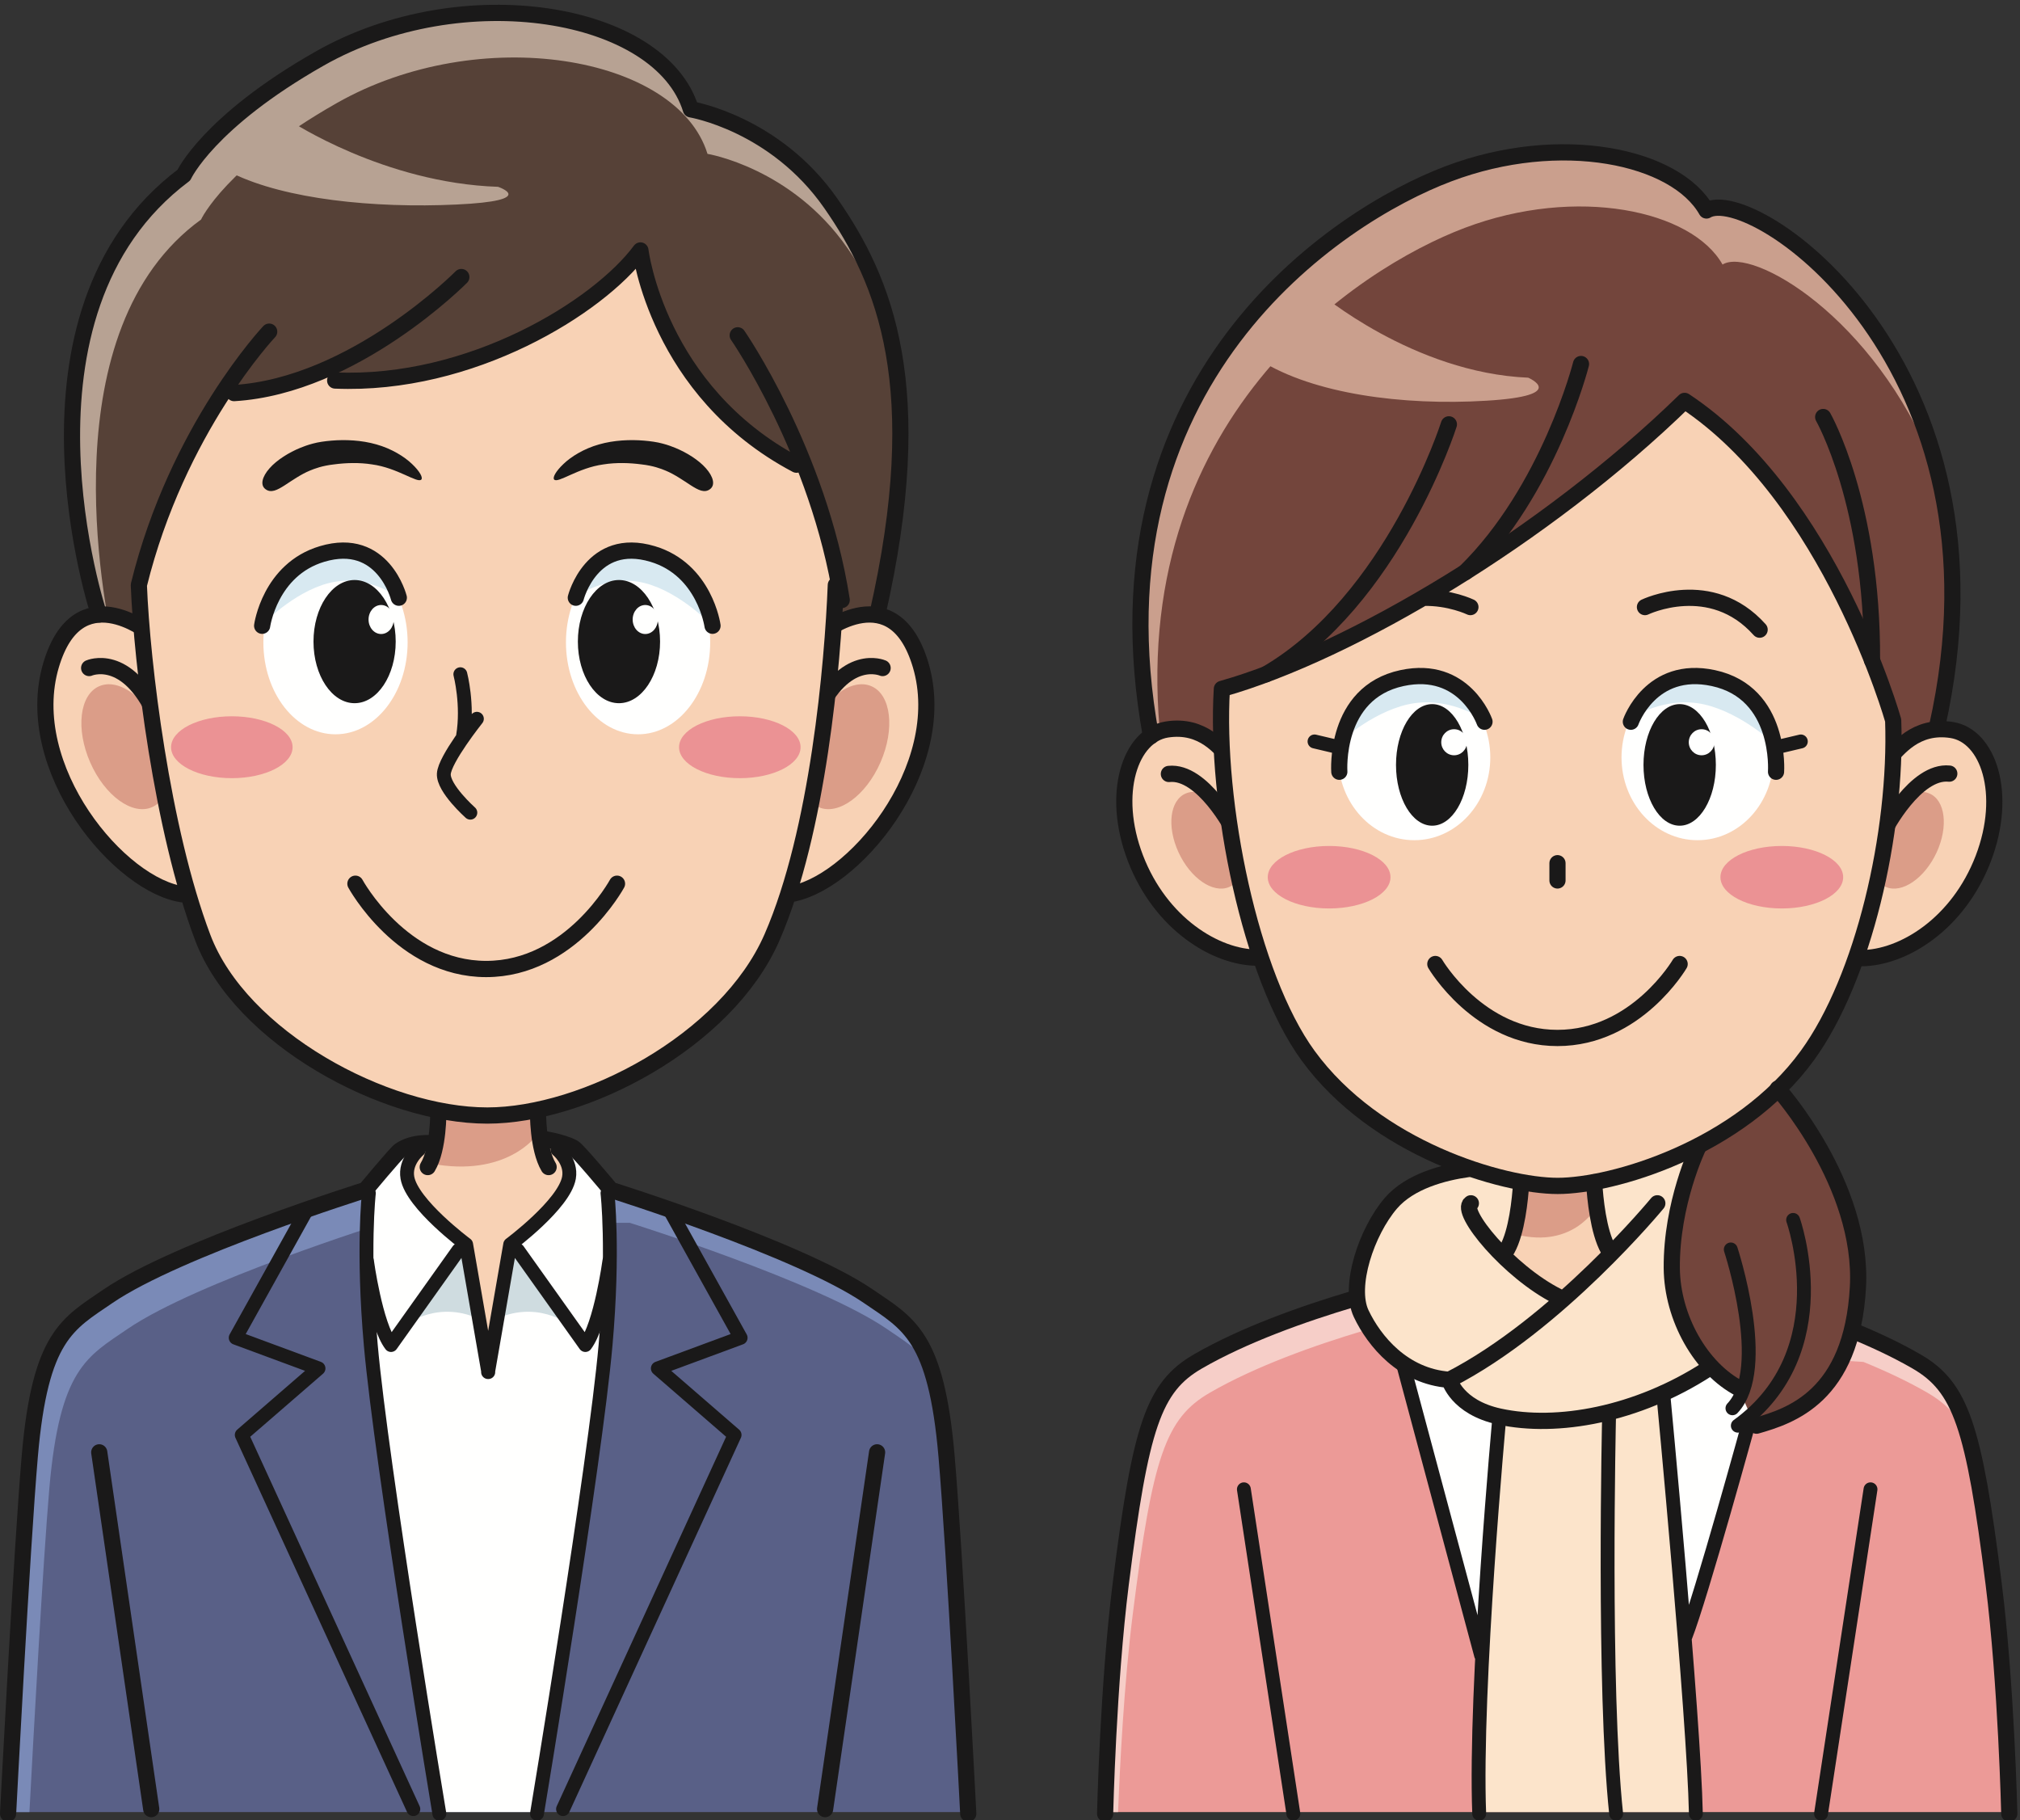 <?xml version="1.0" encoding="UTF-8"?>
<svg xmlns="http://www.w3.org/2000/svg" xmlns:xlink="http://www.w3.org/1999/xlink" width="222pt" height="200pt" viewBox="0 0 222 200" version="1.1">
<rect x="0" y="0" width="222" height="200" fill="#333333" stroke="none"/>
<g id="surface1">
<path style=" stroke:none;fill-rule:nonzero;fill:rgb(92.549%,60.392%,59.216%);fill-opacity:1;" d="M 220.574 199.109 C 220.574 199.109 220.246 184.918 218.855 173.855 C 216.68 156.566 215.254 152.273 210.383 149.457 C 208.246 148.223 205.84 147.09 203.344 146.07 L 148.605 142.582 C 142.949 144.262 136.496 146.574 131.508 149.457 C 126.637 152.273 125.211 156.566 123.035 173.855 C 121.645 184.918 121.316 199.109 121.316 199.109 L 220.574 199.109 "/>
<path style=" stroke:none;fill-rule:nonzero;fill:rgb(96.471%,80.784%,78.431%);fill-opacity:1;" d="M 124.484 177.43 C 126.66 160.137 128.086 155.844 132.957 153.031 C 137.941 150.148 144.395 147.836 150.055 146.152 L 204.793 149.645 C 207.289 150.664 209.695 151.793 211.832 153.031 C 213.57 154.035 214.871 155.234 215.922 157.145 C 214.641 152.938 213.016 150.977 210.383 149.457 C 208.246 148.223 205.84 147.09 203.344 146.07 L 148.605 142.582 C 142.949 144.262 136.496 146.574 131.508 149.457 C 126.637 152.273 125.211 156.566 123.035 173.855 C 121.645 184.918 121.316 199.109 121.316 199.109 L 122.879 199.109 C 123.07 194.188 123.523 185.066 124.484 177.43 "/>
<path style=" stroke:none;fill-rule:nonzero;fill:rgb(100%,100%,99.608%);fill-opacity:1;" d="M 154.031 149.777 L 162.594 181.73 L 185.004 179.715 C 186.75 175.258 192.086 155.828 192.086 155.828 L 194.465 148.504 L 164.496 147.551 L 154.031 149.777 "/>
<path style=" stroke:none;fill-rule:nonzero;fill:rgb(45.098%,27.059%,23.529%);fill-opacity:1;" d="M 126.348 80.812 C 119.266 41.762 146.652 23.746 158.988 19.086 C 171.324 14.418 183.969 17.152 187.332 23.105 C 192.301 20.047 221.605 39.965 212.637 79.809 L 202.336 87.605 L 139.98 90.18 L 126.348 80.812 "/>
<path style=" stroke:none;fill-rule:nonzero;fill:rgb(79.216%,62.353%,55.294%);fill-opacity:1;" d="M 160.965 25.043 C 173.301 20.379 185.945 23.113 189.309 29.066 C 192.527 27.086 205.953 34.758 212.574 51.238 C 207.172 30.66 190.918 20.898 187.332 23.105 C 183.969 17.152 171.324 14.418 158.988 19.086 C 146.652 23.746 119.266 41.762 126.348 80.812 L 127.598 81.676 C 123.688 46.148 149.18 29.5 160.965 25.043 "/>
<path style=" stroke:none;fill-rule:nonzero;fill:rgb(79.216%,62.353%,55.294%);fill-opacity:1;" d="M 144.938 32.129 C 144.938 32.129 155.293 40.965 167.953 41.5 C 167.953 41.5 172.574 43.48 163.336 44.031 C 154.098 44.59 144.355 43.262 138.5 39.594 L 144.938 32.129 "/>
<path style=" stroke:none;fill-rule:nonzero;fill:rgb(98.824%,89.412%,79.608%);fill-opacity:1;" d="M 187.438 150.309 C 179.719 155.301 170.945 156.891 164.602 155.512 C 159.891 154.488 159.105 151.477 159.105 151.477 C 154.031 151.105 150.859 147.23 149.43 144.219 C 148.004 141.207 150.012 135.223 152.68 132.102 C 155.027 129.367 159.43 128.508 161.953 128.242 L 185.664 123.98 L 186.617 128.996 L 187.438 150.309 "/>
<path style=" stroke:none;fill-rule:nonzero;fill:rgb(98.824%,89.412%,79.608%);fill-opacity:1;" d="M 186.168 199.109 C 185.957 188.492 182.574 152.855 182.574 152.855 L 164.602 155.512 C 164.602 155.512 161.852 185.309 162.383 199.109 L 186.168 199.109 "/>
<path style=" stroke:none;fill-rule:nonzero;fill:rgb(45.098%,27.059%,23.529%);fill-opacity:1;" d="M 195.164 118.734 C 195.164 118.734 204.586 129.98 203.957 141.328 C 203.293 153.324 196.527 155.449 192.828 156.512 L 191.031 152.477 C 186.695 150.246 183.566 144.645 183.523 139.207 C 183.469 132.094 186.406 125.996 186.406 125.996 L 187.332 118.781 L 195.164 118.734 "/>
<path style=" stroke:none;fill-rule:nonzero;fill:rgb(97.255%,82.353%,70.98%);fill-opacity:1;" d="M 170.996 142.324 C 169.035 141.34 167.062 139.828 165.414 138.262 L 165.449 137.148 C 166.516 135.234 166.871 131.699 166.988 129.875 L 175 129.789 C 175.109 131.59 175.461 135.207 176.547 137.148 L 175.938 138.574 C 174.688 139.812 173.281 141.148 171.758 142.496 L 170.996 142.324 "/>
<path style=" stroke:none;fill-rule:nonzero;fill:rgb(34.902%,37.647%,52.941%);fill-opacity:1;" d="M 106.293 199.109 C 106.293 199.109 104.797 170.086 103.906 159.812 C 102.766 146.648 99.758 145.332 95.316 142.297 C 87.727 137.109 67.07 130.637 67.07 130.637 L 40.113 130.637 C 40.113 130.637 19.453 137.109 11.863 142.297 C 7.426 145.332 4.414 146.648 3.273 159.812 C 2.387 170.086 0.887 199.109 0.887 199.109 L 106.293 199.109 "/>
<path style=" stroke:none;fill-rule:nonzero;fill:rgb(47.843%,54.118%,71.765%);fill-opacity:1;" d="M 5.422 163.539 C 6.566 150.375 9.574 149.059 14.016 146.023 C 21.605 140.836 42.262 134.363 42.262 134.363 L 69.219 134.363 C 69.219 134.363 89.879 140.836 97.469 146.023 C 99.191 147.203 100.699 148.133 101.965 149.59 C 100.41 145.496 98.16 144.242 95.316 142.297 C 87.727 137.109 67.07 130.637 67.07 130.637 L 40.113 130.637 C 40.113 130.637 19.453 137.109 11.863 142.297 C 7.426 145.332 4.414 146.648 3.273 159.812 C 2.387 170.086 0.887 199.109 0.887 199.109 L 3.234 199.109 C 3.668 190.941 4.73 171.547 5.422 163.539 "/>
<path style=" stroke:none;fill-rule:nonzero;fill:rgb(97.255%,82.353%,70.98%);fill-opacity:1;" d="M 59.062 122.02 C 59.062 122.02 59.004 126.09 60.227 128.121 L 46.957 128.121 C 48.176 126.09 48.117 122.02 48.117 122.02 L 59.062 122.02 "/>
<path style=" stroke:none;fill-rule:nonzero;fill:rgb(100%,100%,99.608%);fill-opacity:1;" d="M 48.23 199.109 C 48.23 199.109 41.867 160.82 40.703 147.656 C 39.781 137.215 40.492 130.988 40.492 130.988 L 40.113 130.637 C 40.113 130.637 43.449 126.625 43.879 126.316 C 45.375 125.258 47.539 125.52 47.539 125.52 L 59.316 124.996 C 59.316 124.996 61.551 125.258 62.949 126 C 63.414 126.246 67.07 130.637 67.07 130.637 L 66.688 130.988 C 66.688 130.988 67.402 137.215 66.477 147.656 C 65.312 160.82 58.949 199.109 58.949 199.109 L 48.23 199.109 "/>
<path style=" stroke:none;fill-rule:nonzero;fill:rgb(97.255%,82.353%,70.98%);fill-opacity:1;" d="M 48.23 124.777 L 45.992 126.211 C 45.992 126.211 44.406 127.484 44.723 129.289 C 45.234 132.207 51.172 136.617 51.172 136.617 L 53.602 150.629 L 53.578 150.629 L 56.008 136.617 C 56.008 136.617 61.945 132.207 62.461 129.289 C 62.777 127.484 61.191 126.211 61.191 126.211 L 58.949 124.777 L 48.23 124.777 "/>
<path style=" stroke:none;fill-rule:nonzero;fill:rgb(33.725%,25.49%,21.569%);fill-opacity:1;" d="M 96.312 67.465 C 100.91 42.785 97.09 30.793 91.223 22.352 C 85.082 13.516 75.844 12.004 75.844 12.004 C 72.512 1.176 50.789 -2.488 35.09 6.43 C 22.867 13.371 20.184 19.223 20.184 19.223 C 1.801 32.539 10.863 67.457 10.863 67.457 L 11 71.445 L 96.152 71.285 L 96.312 67.465 "/>
<path style=" stroke:none;fill-rule:nonzero;fill:rgb(71.765%,63.529%,57.647%);fill-opacity:1;" d="M 22.094 24.125 C 22.094 24.125 24.777 18.273 37 11.332 C 52.699 2.414 74.422 6.078 77.754 16.906 C 77.754 16.906 86.992 18.418 93.133 27.258 C 94.277 28.906 95.344 30.688 96.285 32.676 C 95.012 28.57 93.238 25.254 91.223 22.352 C 85.082 13.516 75.844 12.004 75.844 12.004 C 72.512 1.176 50.789 -2.488 35.09 6.43 C 22.867 13.371 20.184 19.223 20.184 19.223 C 1.801 32.539 10.863 67.457 10.863 67.457 L 11 71.445 L 12.555 71.441 C 11.285 65.859 5.473 36.168 22.094 24.125 "/>
<path style="fill-rule:nonzero;fill:rgb(97.255%,82.353%,70.98%);fill-opacity:1;stroke-width:7;stroke-linecap:round;stroke-linejoin:round;stroke:rgb(10.196%,9.804%,9.804%);stroke-opacity:1;stroke-miterlimit:4;" d="M 64.464 272.527 C 64.464 272.527 33.672 247.842 22.109 286.556 C 8.822 331.034 52.163 382.304 79.66 385.432 " transform="matrix(0.254,0,0,0.255,0,0)"/>
<path style=" stroke:none;fill-rule:nonzero;fill:rgb(85.882%,61.569%,53.333%);fill-opacity:1;" d="M 9.91 83.766 C 11.516 87.434 14.562 89.637 16.711 88.688 C 18.859 87.738 19.297 83.996 17.691 80.324 C 16.086 76.66 13.039 74.453 10.891 75.406 C 8.742 76.352 8.305 80.094 9.91 83.766 "/>
<path style="fill:none;stroke-width:7;stroke-linecap:round;stroke-linejoin:round;stroke:rgb(10.196%,9.804%,9.804%);stroke-opacity:1;stroke-miterlimit:4;" d="M 38.568 287.844 C 38.568 287.844 54.918 280.653 67.59 308.557 " transform="matrix(0.254,0,0,0.255,0,0)"/>
<path style="fill-rule:nonzero;fill:rgb(97.255%,82.353%,70.98%);fill-opacity:1;stroke-width:7;stroke-linecap:round;stroke-linejoin:round;stroke:rgb(10.196%,9.804%,9.804%);stroke-opacity:1;stroke-miterlimit:4;" d="M 355.992 272.527 C 355.992 272.527 386.785 247.842 398.347 286.556 C 411.634 331.034 368.294 382.304 340.796 385.432 " transform="matrix(0.254,0,0,0.255,0,0)"/>
<path style=" stroke:none;fill-rule:nonzero;fill:rgb(85.882%,61.569%,53.333%);fill-opacity:1;" d="M 96.766 83.766 C 95.16 87.434 92.113 89.637 89.969 88.688 C 87.816 87.738 87.379 83.996 88.984 80.324 C 90.59 76.66 93.637 74.453 95.785 75.406 C 97.934 76.352 98.371 80.094 96.766 83.766 "/>
<path style="fill:none;stroke-width:7;stroke-linecap:round;stroke-linejoin:round;stroke:rgb(10.196%,9.804%,9.804%);stroke-opacity:1;stroke-miterlimit:4;" d="M 381.889 287.844 C 381.889 287.844 365.538 280.653 352.867 308.557 " transform="matrix(0.254,0,0,0.255,0,0)"/>
<path style=" stroke:none;fill-rule:nonzero;fill:rgb(97.255%,82.353%,70.98%);fill-opacity:1;" d="M 91.754 64.227 C 91.414 72.824 89.828 91.266 84.742 102.922 C 79.762 114.336 68.719 119.48 57.145 122.465 C 53.391 123.254 49.852 122.465 49.852 122.465 C 38.273 119.48 26.402 113.918 22.254 102.922 C 17.758 91.02 15.578 72.824 15.242 64.227 C 17.453 55.234 21.281 48.023 24.422 43.199 L 25.695 43.152 C 29.258 42.938 32.719 41.91 35.875 40.516 L 36.793 41.773 C 51.699 42.41 65.707 33.707 70.305 27.496 C 70.305 27.496 72.156 42.941 87.434 51.012 L 88.27 51.008 C 89.609 54.398 90.863 58.25 91.75 62.379 L 91.754 64.227 "/>
<path style=" stroke:none;fill-rule:nonzero;fill:rgb(85.882%,61.569%,53.333%);fill-opacity:1;" d="M 48.23 122.391 L 58.949 122.391 L 58.949 124.777 C 58.949 124.777 55.676 129.438 47.312 127.844 L 48.23 122.391 "/>
<path style=" stroke:none;fill-rule:nonzero;fill:rgb(85.882%,61.569%,53.333%);fill-opacity:1;" d="M 167.352 130.191 L 175.48 130.191 L 175.48 132.582 C 175.48 132.582 173 137.238 166.652 135.645 L 167.352 130.191 "/>
<path style=" stroke:none;fill-rule:nonzero;fill:rgb(81.176%,86.275%,87.843%);fill-opacity:1;" d="M 52.133 144.703 L 50.867 137.254 L 44.234 145.816 C 44.234 145.816 47.559 142.945 52.133 144.703 "/>
<path style=" stroke:none;fill-rule:nonzero;fill:rgb(81.176%,86.275%,87.843%);fill-opacity:1;" d="M 55.047 144.703 L 56.312 137.254 L 62.949 145.816 C 62.949 145.816 59.625 142.945 55.047 144.703 "/>
<path style="fill:none;stroke-width:7;stroke-linecap:round;stroke-linejoin:round;stroke:rgb(10.196%,9.804%,9.804%);stroke-opacity:1;stroke-miterlimit:4;" d="M 189.651 478.927 C 189.651 478.927 189.882 494.903 185.078 502.875 M 232.791 478.927 C 232.791 478.927 232.56 494.903 237.379 502.875 M 585.72 559.634 C 563.426 566.227 537.991 575.304 518.33 586.619 C 499.131 597.673 493.512 614.523 484.936 682.383 C 479.455 725.803 478.162 781.504 478.162 781.504 " transform="matrix(0.254,0,0,0.255,0,0)"/>
<path style="fill:none;stroke-width:6;stroke-linecap:round;stroke-linejoin:round;stroke:rgb(10.196%,9.804%,9.804%);stroke-opacity:1;stroke-miterlimit:4;" d="M 538.207 641.737 L 559.608 781.504 " transform="matrix(0.254,0,0,0.255,0,0)"/>
<path style="fill:none;stroke-width:7;stroke-linecap:round;stroke-linejoin:round;stroke:rgb(10.196%,9.804%,9.804%);stroke-opacity:1;stroke-miterlimit:4;" d="M 801.467 573.326 C 811.306 577.328 820.79 581.774 829.212 586.619 C 848.411 597.673 854.03 614.523 862.606 682.383 C 868.087 725.803 869.38 781.504 869.38 781.504 " transform="matrix(0.254,0,0,0.255,0,0)"/>
<path style="fill:none;stroke-width:6;stroke-linecap:round;stroke-linejoin:round;stroke:rgb(10.196%,9.804%,9.804%);stroke-opacity:1;stroke-miterlimit:4;" d="M 809.335 641.737 L 787.934 781.504 " transform="matrix(0.254,0,0,0.255,0,0)"/>
<path style="fill-rule:nonzero;fill:rgb(97.255%,82.353%,70.98%);fill-opacity:1;stroke-width:7;stroke-linecap:round;stroke-linejoin:round;stroke:rgb(10.196%,9.804%,9.804%);stroke-opacity:1;stroke-miterlimit:4;" d="M 816.956 327.186 C 820.975 323.169 828.703 312.083 844.469 314.552 C 860.25 317.02 868.903 341.981 858.095 370.023 C 847.271 398.081 823.453 412.861 805.193 412.861 " transform="matrix(0.254,0,0,0.255,0,0)"/>
<path style="fill-rule:nonzero;fill:rgb(97.255%,82.353%,70.98%);fill-opacity:1;stroke-width:7;stroke-linecap:round;stroke-linejoin:round;stroke:rgb(10.196%,9.804%,9.804%);stroke-opacity:1;stroke-miterlimit:4;" d="M 532.418 326.971 C 528.399 322.969 520.671 311.869 504.889 314.337 C 489.108 316.806 480.471 341.766 491.279 369.809 C 502.103 397.851 525.921 412.646 544.165 412.646 " transform="matrix(0.254,0,0,0.255,0,0)"/>
<path style=" stroke:none;fill-rule:nonzero;fill:rgb(85.882%,61.569%,53.333%);fill-opacity:1;" d="M 212.84 93.656 C 211.527 96.496 209.043 98.203 207.289 97.469 C 205.539 96.734 205.176 93.836 206.488 90.992 C 207.801 88.152 210.285 86.441 212.035 87.184 C 213.789 87.914 214.148 90.812 212.84 93.656 "/>
<path style=" stroke:none;fill-rule:nonzero;fill:rgb(85.882%,61.569%,53.333%);fill-opacity:1;" d="M 129.523 93.656 C 130.832 96.496 133.312 98.203 135.066 97.469 C 136.82 96.734 137.18 93.836 135.867 90.992 C 134.555 88.152 132.07 86.441 130.32 87.184 C 128.57 87.914 128.211 90.812 129.523 93.656 "/>
<path style="fill:none;stroke-width:7;stroke-linecap:round;stroke-linejoin:round;stroke:rgb(10.196%,9.804%,9.804%);stroke-opacity:1;stroke-miterlimit:4;" d="M 815.509 357.39 C 815.509 357.39 828.811 331.816 843.422 333.349 M 533.665 357.528 C 533.665 357.528 520.363 331.938 505.752 333.487 " transform="matrix(0.254,0,0,0.255,0,0)"/>
<path style=" stroke:none;fill-rule:nonzero;fill:rgb(97.255%,82.353%,70.98%);fill-opacity:1;" d="M 184.93 44.012 C 169.762 58.801 148.371 71.605 134.133 75.629 C 133.379 88.172 137.23 107.137 143.586 115.875 C 151.039 126.125 164.984 130.191 170.996 130.191 C 177.012 130.191 190.957 126.125 198.41 115.875 C 204.547 107.434 208.262 91.465 207.828 79.082 C 207.828 79.082 200.945 54.598 184.93 44.012 "/>
<path style="fill:none;stroke-width:7;stroke-linecap:round;stroke-linejoin:round;stroke:rgb(10.196%,9.804%,9.804%);stroke-opacity:1;stroke-miterlimit:4;" d="M 728.89 172.746 C 669.106 230.793 584.796 281.051 528.677 296.843 C 525.705 346.075 540.886 420.512 565.936 454.809 C 595.312 495.041 650.276 511.001 673.971 511.001 C 697.681 511.001 752.646 495.041 782.022 454.809 C 806.21 421.677 820.851 359 819.142 310.397 C 819.142 310.397 792.014 214.296 728.89 172.746 Z M 621.039 415.391 C 621.039 415.391 639.761 447.251 673.894 447.251 C 708.043 447.251 726.749 415.391 726.749 415.391 M 153.778 380.786 C 153.778 380.786 173.824 417.537 210.359 417.537 C 246.941 417.537 266.971 380.786 266.971 380.786 M 673.894 379.376 L 673.894 371.955 M 636.219 261.58 C 636.219 261.58 627.29 257.287 615.727 257.593 M 711.738 261.58 C 711.738 261.58 740.283 247.842 761.36 271.316 " transform="matrix(0.254,0,0,0.255,0,0)"/>
<path style=" stroke:none;fill-rule:nonzero;fill:rgb(100%,100%,99.608%);fill-opacity:1;" d="M 163.785 83.223 C 163.785 88.246 160.047 92.32 155.434 92.32 C 150.82 92.32 147.082 88.246 147.082 83.223 C 147.082 78.195 150.82 74.125 155.434 74.125 C 160.047 74.125 163.785 78.195 163.785 83.223 "/>
<path style=" stroke:none;fill-rule:nonzero;fill:rgb(10.196%,9.804%,9.804%);fill-opacity:1;" d="M 161.371 84.047 C 161.371 87.734 159.594 90.727 157.398 90.727 C 155.203 90.727 153.422 87.734 153.422 84.047 C 153.422 80.355 155.203 77.367 157.398 77.367 C 159.594 77.367 161.371 80.355 161.371 84.047 "/>
<path style=" stroke:none;fill-rule:nonzero;fill:rgb(84.706%,91.373%,94.51%);fill-opacity:1;" d="M 147.008 81.734 C 147.008 81.734 147.887 75.969 153.859 74.371 C 160.852 72.5 162.645 78.852 162.645 78.852 C 162.645 78.852 159.004 76.418 154.668 77.41 C 150.578 78.352 147.008 81.734 147.008 81.734 "/>
<path style="fill:none;stroke-width:7;stroke-linecap:round;stroke-linejoin:round;stroke:rgb(10.196%,9.804%,9.804%);stroke-opacity:1;stroke-miterlimit:4;" d="M 642.316 310.98 C 642.316 310.98 633.648 286.402 606.612 292.183 C 577.067 298.499 579.5 332.536 579.5 332.536 " transform="matrix(0.254,0,0,0.255,0,0)"/>
<path style=" stroke:none;fill-rule:nonzero;fill:rgb(100%,100%,99.608%);fill-opacity:1;" d="M 161.219 81.559 C 161.219 82.348 160.586 82.988 159.805 82.988 C 159.027 82.988 158.395 82.348 158.395 81.559 C 158.395 80.766 159.027 80.125 159.805 80.125 C 160.586 80.125 161.219 80.766 161.219 81.559 "/>
<path style="fill:none;stroke-width:6;stroke-linecap:round;stroke-linejoin:round;stroke:rgb(10.196%,9.804%,9.804%);stroke-opacity:1;stroke-miterlimit:4;" d="M 578.407 321.758 L 568.768 319.489 " transform="matrix(0.254,0,0,0.255,0,0)"/>
<path style=" stroke:none;fill-rule:nonzero;fill:rgb(100%,100%,99.608%);fill-opacity:1;" d="M 178.207 83.223 C 178.207 88.246 181.949 92.32 186.559 92.32 C 191.176 92.32 194.91 88.246 194.91 83.223 C 194.91 78.195 191.176 74.125 186.559 74.125 C 181.949 74.125 178.207 78.195 178.207 83.223 "/>
<path style=" stroke:none;fill-rule:nonzero;fill:rgb(10.196%,9.804%,9.804%);fill-opacity:1;" d="M 180.621 84.047 C 180.621 87.734 182.402 90.727 184.598 90.727 C 186.793 90.727 188.574 87.734 188.574 84.047 C 188.574 80.355 186.793 77.367 184.598 77.367 C 182.402 77.367 180.621 80.355 180.621 84.047 "/>
<path style=" stroke:none;fill-rule:nonzero;fill:rgb(84.706%,91.373%,94.51%);fill-opacity:1;" d="M 194.988 81.734 C 194.988 81.734 194.109 75.969 188.137 74.371 C 181.145 72.5 179.352 78.852 179.352 78.852 C 179.352 78.852 182.992 76.418 187.328 77.41 C 191.418 78.352 194.988 81.734 194.988 81.734 "/>
<path style="fill:none;stroke-width:7;stroke-linecap:round;stroke-linejoin:round;stroke:rgb(10.196%,9.804%,9.804%);stroke-opacity:1;stroke-miterlimit:4;" d="M 705.641 310.98 C 705.641 310.98 714.294 286.402 741.33 292.183 C 770.891 298.499 768.458 332.536 768.458 332.536 " transform="matrix(0.254,0,0,0.255,0,0)"/>
<path style="fill:none;stroke-width:6;stroke-linecap:round;stroke-linejoin:round;stroke:rgb(10.196%,9.804%,9.804%);stroke-opacity:1;stroke-miterlimit:4;" d="M 769.551 321.758 L 779.189 319.489 M 159.598 514.129 C 159.598 514.129 156.795 538.568 160.429 579.551 C 165.017 631.22 190.098 781.504 190.098 781.504 M 132.161 522.378 L 101.985 576.438 L 137.812 589.639 L 104.602 618.295 L 178.843 779.526 " transform="matrix(0.254,0,0,0.255,0,0)"/>
<path style=" stroke:none;fill-rule:nonzero;fill:rgb(71.765%,63.529%,57.647%);fill-opacity:1;" d="M 31.949 13.32 C 31.949 13.32 42.203 20.113 54.734 20.527 C 54.734 20.527 59.309 22.051 50.164 22.473 C 41.02 22.902 31.371 21.879 25.57 19.059 L 31.949 13.32 "/>
<path style="fill:none;stroke-width:7;stroke-linecap:round;stroke-linejoin:round;stroke:rgb(10.196%,9.804%,9.804%);stroke-opacity:1;stroke-miterlimit:4;" d="M 116.473 142.91 C 116.473 142.91 76.689 184.797 60.076 252.089 C 61.4 285.835 69.991 357.252 87.712 403.968 C 104.063 447.128 166.557 480.675 210.852 480.675 C 252.73 480.675 314.376 448.769 334.006 403.968 C 354.052 358.218 360.303 285.835 361.643 252.089 " transform="matrix(0.254,0,0,0.255,0,0)"/>
<path style="fill:none;stroke-width:6;stroke-linecap:round;stroke-linejoin:round;stroke:rgb(10.196%,9.804%,9.804%);stroke-opacity:1;stroke-miterlimit:4;" d="M 199.181 290.527 C 199.181 290.527 202.646 303.666 200.336 317.189 M 206.341 309.722 C 206.341 309.722 192.392 327.155 192.037 333.441 C 191.683 339.712 203.508 350.168 203.508 350.168 " transform="matrix(0.254,0,0,0.255,0,0)"/>
<path style=" stroke:none;fill-rule:nonzero;fill:rgb(92.157%,57.255%,58.039%);fill-opacity:1;" d="M 32.156 82.102 C 32.156 83.98 29.164 85.504 25.477 85.504 C 21.793 85.504 18.801 83.98 18.801 82.102 C 18.801 80.223 21.793 78.703 25.477 78.703 C 29.164 78.703 32.156 80.223 32.156 82.102 "/>
<path style=" stroke:none;fill-rule:nonzero;fill:rgb(92.157%,57.255%,58.039%);fill-opacity:1;" d="M 74.629 82.102 C 74.629 83.98 77.617 85.504 81.305 85.504 C 84.992 85.504 87.984 83.98 87.984 82.102 C 87.984 80.223 84.992 78.703 81.305 78.703 C 77.617 78.703 74.629 80.223 74.629 82.102 "/>
<path style=" stroke:none;fill-rule:nonzero;fill:rgb(92.157%,57.255%,58.039%);fill-opacity:1;" d="M 139.328 96.383 C 139.328 98.281 142.348 99.82 146.07 99.82 C 149.797 99.82 152.816 98.281 152.816 96.383 C 152.816 94.488 149.797 92.953 146.07 92.953 C 142.348 92.953 139.328 94.488 139.328 96.383 "/>
<path style=" stroke:none;fill-rule:nonzero;fill:rgb(92.157%,57.255%,58.039%);fill-opacity:1;" d="M 189.078 96.383 C 189.078 98.281 192.098 99.82 195.82 99.82 C 199.547 99.82 202.566 98.281 202.566 96.383 C 202.566 94.488 199.547 92.953 195.82 92.953 C 192.098 92.953 189.078 94.488 189.078 96.383 "/>
<path style=" stroke:none;fill-rule:nonzero;fill:rgb(100%,100%,99.608%);fill-opacity:1;" d="M 44.797 70.582 C 44.797 76.16 41.246 80.684 36.871 80.684 C 32.488 80.684 28.945 76.16 28.945 70.582 C 28.945 65 32.488 60.477 36.871 60.477 C 41.246 60.477 44.797 65 44.797 70.582 "/>
<path style=" stroke:none;fill-rule:nonzero;fill:rgb(100%,100%,99.608%);fill-opacity:1;" d="M 62.199 70.582 C 62.199 76.16 65.746 80.684 70.125 80.684 C 74.504 80.684 78.051 76.16 78.051 70.582 C 78.051 65 74.504 60.477 70.125 60.477 C 65.746 60.477 62.199 65 62.199 70.582 "/>
<path style=" stroke:none;fill-rule:nonzero;fill:rgb(84.706%,91.373%,94.51%);fill-opacity:1;" d="M 28.777 68.695 C 28.777 68.695 29.617 62.531 35.355 60.816 C 42.062 58.812 43.781 65.617 43.781 65.617 C 43.781 65.617 40.289 63.004 36.125 64.07 C 32.199 65.074 28.777 68.695 28.777 68.695 "/>
<path style=" stroke:none;fill-rule:nonzero;fill:rgb(84.706%,91.373%,94.51%);fill-opacity:1;" d="M 78.219 68.695 C 78.219 68.695 77.375 62.531 71.641 60.816 C 64.934 58.812 63.211 65.617 63.211 65.617 C 63.211 65.617 66.707 63.004 70.867 64.07 C 74.797 65.074 78.219 68.695 78.219 68.695 "/>
<path style=" stroke:none;fill-rule:nonzero;fill:rgb(10.196%,9.804%,9.804%);fill-opacity:1;" d="M 63.508 70.496 C 63.508 74.23 65.531 77.266 68.023 77.266 C 70.516 77.266 72.543 74.23 72.543 70.496 C 72.543 66.758 70.516 63.73 68.023 63.73 C 65.531 63.73 63.508 66.758 63.508 70.496 "/>
<path style="fill:none;stroke-width:7;stroke-linecap:round;stroke-linejoin:round;stroke:rgb(10.196%,9.804%,9.804%);stroke-opacity:1;stroke-miterlimit:4;" d="M 249.142 257.547 C 249.142 257.547 255.932 230.839 282.367 238.704 C 304.969 245.435 308.295 269.629 308.295 269.629 " transform="matrix(0.254,0,0,0.255,0,0)"/>
<path style=" stroke:none;fill-rule:nonzero;fill:rgb(10.196%,9.804%,9.804%);fill-opacity:1;" d="M 46.305 52.691 C 45.895 53.145 43.684 51.402 40.879 51.027 C 39.488 50.805 37.988 50.855 36.707 51.027 C 35.406 51.172 34.559 51.5 34.051 51.711 C 33.082 52.109 32.082 52.809 31.277 53.332 C 30.465 53.848 29.781 54.211 29.168 53.742 C 28.57 53.289 28.812 52.371 29.625 51.453 C 30.43 50.535 31.766 49.711 33.012 49.203 C 33.324 49.078 33.785 48.895 34.379 48.742 C 34.969 48.578 35.719 48.473 36.438 48.414 C 37.914 48.289 39.719 48.355 41.371 48.832 C 43.031 49.297 44.449 50.176 45.289 50.988 C 46.145 51.801 46.496 52.48 46.305 52.691 "/>
<path style=" stroke:none;fill-rule:nonzero;fill:rgb(10.196%,9.804%,9.804%);fill-opacity:1;" d="M 60.902 52.691 C 60.711 52.48 61.062 51.801 61.918 50.988 C 62.758 50.176 64.176 49.297 65.832 48.832 C 67.488 48.355 69.293 48.289 70.77 48.414 C 71.488 48.473 72.238 48.578 72.828 48.742 C 73.422 48.895 73.883 49.078 74.195 49.203 C 75.441 49.711 76.777 50.535 77.582 51.453 C 78.395 52.371 78.637 53.289 78.039 53.742 C 77.426 54.211 76.746 53.848 75.93 53.332 C 75.125 52.809 74.125 52.109 73.156 51.711 C 72.648 51.5 71.801 51.172 70.5 51.027 C 69.219 50.855 67.719 50.805 66.328 51.027 C 63.523 51.402 61.312 53.145 60.902 52.691 "/>
<path style="fill:none;stroke-width:7;stroke-linecap:round;stroke-linejoin:round;stroke:rgb(10.196%,9.804%,9.804%);stroke-opacity:1;stroke-miterlimit:4;" d="M 145.017 163.961 C 203.769 166.46 258.98 132.3 277.102 107.922 C 277.102 107.922 284.4 168.545 344.614 200.221 M 199.612 119.375 C 199.612 119.375 153.147 166.261 101.277 169.373 M 319.195 144.489 C 319.195 144.489 354.191 194.793 364.198 258.544 M 379.61 264.8 C 402.104 166.675 382.674 120.862 359.549 87.73 C 335.346 53.049 298.934 47.115 298.934 47.115 C 285.801 4.615 200.182 -9.767 138.305 25.237 C 90.13 52.482 79.552 75.449 79.552 75.449 C -0.4 135.183 42.817 264.769 42.817 264.769 M 187.372 492.664 C 187.372 492.664 178.843 491.637 172.946 495.792 C 171.253 497.003 158.104 512.749 158.104 512.749 C 158.104 512.749 76.673 538.154 46.758 558.515 C 29.268 570.428 17.398 575.595 12.902 627.264 C 9.407 667.587 3.495 781.504 3.495 781.504 " transform="matrix(0.254,0,0,0.255,0,0)"/>
<path style="fill:none;stroke-width:6;stroke-linecap:round;stroke-linejoin:round;stroke:rgb(10.196%,9.804%,9.804%);stroke-opacity:1;stroke-miterlimit:4;" d="M 158.766 543.306 C 158.766 543.306 162.523 570.796 169.189 579.551 L 198.35 538.722 " transform="matrix(0.254,0,0,0.255,0,0)"/>
<path style="fill:none;stroke-width:7;stroke-linecap:round;stroke-linejoin:round;stroke:rgb(10.196%,9.804%,9.804%);stroke-opacity:1;stroke-miterlimit:4;" d="M 42.94 625.808 L 65.434 779.526 " transform="matrix(0.254,0,0,0.255,0,0)"/>
<path style="fill:none;stroke-width:6;stroke-linecap:round;stroke-linejoin:round;stroke:rgb(10.196%,9.804%,9.804%);stroke-opacity:1;stroke-miterlimit:4;" d="M 262.845 514.129 C 262.845 514.129 265.662 538.568 262.013 579.551 C 257.425 631.22 232.345 781.504 232.345 781.504 M 290.296 522.378 L 320.458 576.438 L 284.631 589.639 L 317.84 618.295 L 243.615 779.526 " transform="matrix(0.254,0,0,0.255,0,0)"/>
<path style="fill:none;stroke-width:7;stroke-linecap:round;stroke-linejoin:round;stroke:rgb(10.196%,9.804%,9.804%);stroke-opacity:1;stroke-miterlimit:4;" d="M 233.792 490.61 C 233.792 490.61 242.599 491.637 248.111 494.55 C 249.943 495.516 264.354 512.749 264.354 512.749 C 264.354 512.749 345.769 538.154 375.684 558.515 C 393.19 570.428 405.045 575.595 409.54 627.264 C 413.051 667.587 418.948 781.504 418.948 781.504 " transform="matrix(0.254,0,0,0.255,0,0)"/>
<path style="fill:none;stroke-width:6;stroke-linecap:round;stroke-linejoin:round;stroke:rgb(10.196%,9.804%,9.804%);stroke-opacity:1;stroke-miterlimit:4;" d="M 241.182 495.378 C 241.182 495.378 247.433 500.376 246.186 507.46 C 244.154 518.913 220.752 536.222 220.752 536.222 L 211.175 591.218 L 211.267 591.218 L 201.691 536.222 C 201.691 536.222 178.289 518.913 176.272 507.46 C 175.025 500.376 181.276 495.378 181.276 495.378 M 263.676 543.306 C 263.676 543.306 259.935 570.796 253.268 579.551 L 224.093 538.722 " transform="matrix(0.254,0,0,0.255,0,0)"/>
<path style="fill:none;stroke-width:7;stroke-linecap:round;stroke-linejoin:round;stroke:rgb(10.196%,9.804%,9.804%);stroke-opacity:1;stroke-miterlimit:4;" d="M 379.502 625.808 L 357.008 779.526 " transform="matrix(0.254,0,0,0.255,0,0)"/>
<path style=" stroke:none;fill-rule:nonzero;fill:rgb(10.196%,9.804%,9.804%);fill-opacity:1;" d="M 43.488 70.496 C 43.488 74.23 41.465 77.266 38.969 77.266 C 36.477 77.266 34.453 74.23 34.453 70.496 C 34.453 66.758 36.477 63.73 38.969 63.73 C 41.465 63.73 43.488 66.758 43.488 70.496 "/>
<path style=" stroke:none;fill-rule:nonzero;fill:rgb(100%,100%,99.608%);fill-opacity:1;" d="M 43.27 68.074 C 43.27 68.953 42.652 69.664 41.887 69.664 C 41.125 69.664 40.504 68.953 40.504 68.074 C 40.504 67.191 41.125 66.477 41.887 66.477 C 42.652 66.477 43.27 67.191 43.27 68.074 "/>
<path style=" stroke:none;fill-rule:nonzero;fill:rgb(100%,100%,99.608%);fill-opacity:1;" d="M 72.297 68.074 C 72.297 68.953 71.68 69.664 70.914 69.664 C 70.152 69.664 69.531 68.953 69.531 68.074 C 69.531 67.191 70.152 66.477 70.914 66.477 C 71.68 66.477 72.297 67.191 72.297 68.074 "/>
<path style="fill:none;stroke-width:7;stroke-linecap:round;stroke-linejoin:round;stroke:rgb(10.196%,9.804%,9.804%);stroke-opacity:1;stroke-miterlimit:4;" d="M 172.561 257.547 C 172.561 257.547 165.787 230.839 139.352 238.704 C 116.734 245.435 113.424 269.629 113.424 269.629 M 497.992 317.189 C 470.078 163.915 578.022 93.203 626.643 74.912 C 675.264 56.591 725.102 67.323 738.358 90.689 C 757.942 78.684 873.445 156.862 838.095 313.249 M 788.858 179.691 C 788.858 179.691 810.274 216.933 809.982 284.486 M 684.071 156.862 C 684.071 156.862 670.307 211.168 633.956 246.57 M 626.905 182.85 C 626.905 182.85 602.81 258.667 547.768 290.557 M 658.175 509.759 C 657.713 516.919 656.312 530.795 652.108 538.308 M 689.752 509.422 C 690.183 516.49 691.569 530.688 695.849 538.308 M 734.709 494.535 C 734.709 494.535 723.131 518.468 723.347 546.388 C 723.516 567.73 735.849 589.716 752.938 598.471 " transform="matrix(0.254,0,0,0.255,0,0)"/>
<path style="fill:none;stroke-width:6;stroke-linecap:round;stroke-linejoin:round;stroke:rgb(10.196%,9.804%,9.804%);stroke-opacity:1;stroke-miterlimit:4;" d="M 748.874 538.384 C 748.874 538.384 765.856 589.731 749.597 606.811 " transform="matrix(0.254,0,0,0.255,0,0)"/>
<path style="fill:none;stroke-width:7;stroke-linecap:round;stroke-linejoin:round;stroke:rgb(10.196%,9.804%,9.804%);stroke-opacity:1;stroke-miterlimit:4;" d="M 769.228 469.068 C 769.228 469.068 806.363 510.173 803.885 554.713 C 801.267 601.798 774.601 610.138 760.021 614.308 " transform="matrix(0.254,0,0,0.255,0,0)"/>
<path style="fill:none;stroke-width:6;stroke-linecap:round;stroke-linejoin:round;stroke:rgb(10.196%,9.804%,9.804%);stroke-opacity:1;stroke-miterlimit:4;" d="M 775.848 525.659 C 775.848 525.659 796.264 582.372 751.922 614.308 " transform="matrix(0.254,0,0,0.255,0,0)"/>
<path style="fill:none;stroke-width:7;stroke-linecap:round;stroke-linejoin:round;stroke:rgb(10.196%,9.804%,9.804%);stroke-opacity:1;stroke-miterlimit:4;" d="M 635.003 503.765 C 624.872 505.175 610.061 508.885 601.778 518.499 C 591.262 530.749 583.349 554.238 588.968 566.059 C 594.603 577.88 607.105 593.089 627.105 594.546 C 627.105 594.546 630.2 606.367 648.767 610.383 C 673.771 615.796 708.351 609.556 738.774 589.961 M 636.42 518.499 C 631.154 521.749 652.724 547.997 673.971 558.623 M 717.096 518.499 C 717.096 518.499 673.971 570.689 627.105 594.546 " transform="matrix(0.254,0,0,0.255,0,0)"/>
<path style="fill:none;stroke-width:6;stroke-linecap:round;stroke-linejoin:round;stroke:rgb(10.196%,9.804%,9.804%);stroke-opacity:1;stroke-miterlimit:4;" d="M 648.767 610.383 C 648.767 610.383 637.928 727.336 640.022 781.504 M 696.203 610.491 C 696.203 610.491 693.524 727.597 699.267 781.504 M 719.606 599.958 C 719.606 599.958 732.939 739.832 733.77 781.504 M 607.105 587.876 L 640.854 713.292 M 757.095 611.625 C 757.095 611.625 736.064 687.887 729.182 705.381 " transform="matrix(0.254,0,0,0.255,0,0)"/>
<path style=" stroke:none;fill-rule:nonzero;fill:rgb(100%,100%,99.608%);fill-opacity:1;" d="M 188.418 81.559 C 188.418 82.348 187.785 82.988 187.004 82.988 C 186.227 82.988 185.598 82.348 185.598 81.559 C 185.598 80.766 186.227 80.125 187.004 80.125 C 187.785 80.125 188.418 80.766 188.418 81.559 "/>
</g>
</svg>
